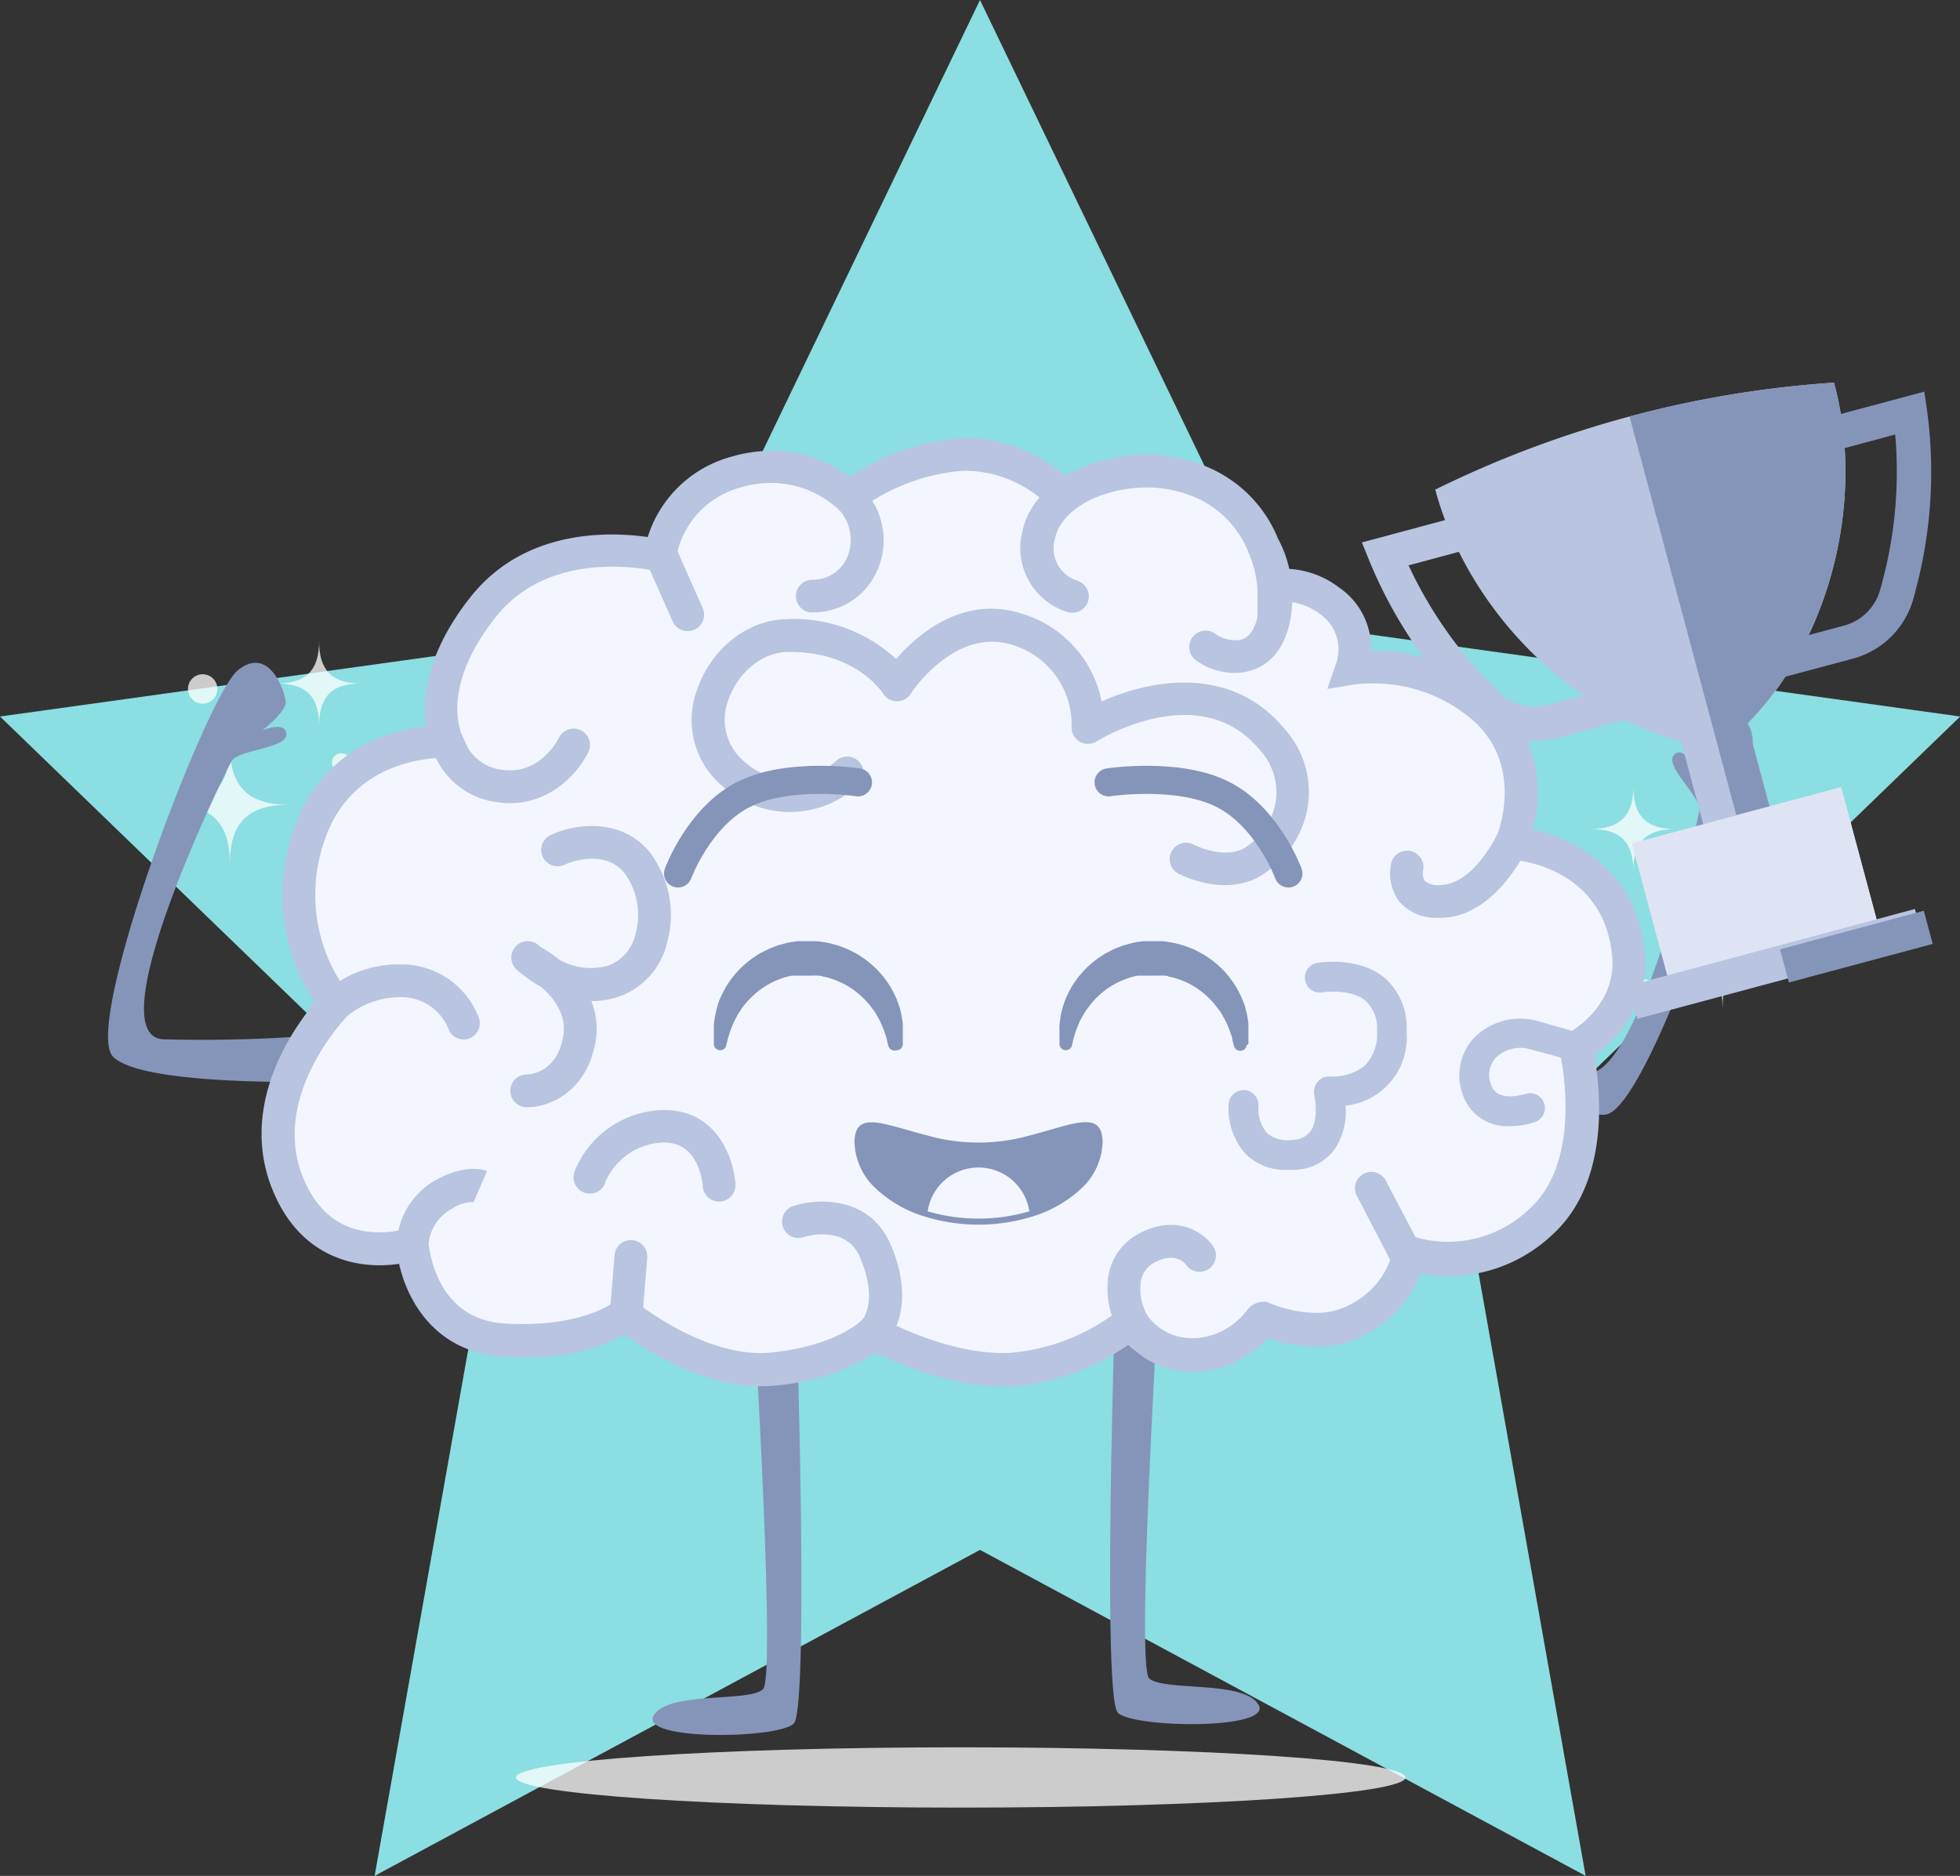 <svg id="Calque_1" data-name="Calque 1" xmlns="http://www.w3.org/2000/svg" viewBox="0 0 209.28 200.31"><rect x="0" y="0" width="209.28" height="200.31" fill="#333333" stroke="none"/><title>alreadydonequizzneo</title><g id="Groupe_10826" data-name="Groupe 10826"><g id="Groupe_10825" data-name="Groupe 10825"><g id="Groupe_10824" data-name="Groupe 10824"><g id="Groupe_10823" data-name="Groupe 10823"><g id="Groupe_10822" data-name="Groupe 10822"><g id="Groupe_10821" data-name="Groupe 10821"><g id="Groupe_10109" data-name="Groupe 10109"><path id="iconmonstr-star-3" d="M104.64,0l32,66.41,72.66,10.1L156.4,127.66l12.91,72.65L104.64,165.5,40,200.31l12.92-72.65L0,76.51l72.65-10.1Z" transform="translate(0 0)" style="fill:#8bdee1"/><g id="Objects"><g id="Groupe_43" data-name="Groupe 43"><path id="Tracé_32" data-name="Tracé 32" d="M150.07,189.8c0,1.78-21.26,3.22-47.48,3.22S55.1,191.58,55.1,189.8s21.26-3.22,47.49-3.22S150.07,188,150.07,189.8Z" transform="translate(0 0)" style="fill:#fff;opacity:0.75;isolation:isolate"/><g id="Groupe_41" data-name="Groupe 41" style="opacity:0.75"><path id="Tracé_67" data-name="Tracé 67" d="M34.07,68.45c0,3.14-1.39,4.53-4.53,4.53,3.14,0,4.53,1.39,4.53,4.52,0-3.13,1.39-4.52,4.52-4.52C35.46,73,34.07,71.59,34.07,68.45Z" transform="translate(0 0)" style="fill:#fff"/><path id="Tracé_68" data-name="Tracé 68" d="M24.54,79.62c0,4.37-1.94,6.31-6.32,6.31,4.38,0,6.32,1.94,6.32,6.32,0-4.38,1.94-6.32,6.31-6.32C26.48,85.93,24.54,84,24.54,79.62Z" transform="translate(0 0)" style="fill:#fff"/><path id="Tracé_69" data-name="Tracé 69" d="M37.44,81.43a1,1,0,1,1-1-1h0A1,1,0,0,1,37.44,81.43Z" transform="translate(0 0)" style="fill:#fff"/><path id="Tracé_70" data-name="Tracé 70" d="M23.21,73.56A1.57,1.57,0,1,1,21.64,72,1.57,1.57,0,0,1,23.21,73.56Z" transform="translate(0 0)" style="fill:#fff"/><path id="Tracé_71" data-name="Tracé 71" d="M33.67,90a.93.93,0,1,1-.92-.92.93.93,0,0,1,.92.92Z" transform="translate(0 0)" style="fill:#fff"/></g><g id="Groupe_42" data-name="Groupe 42" style="opacity:0.748"><path id="Tracé_72" data-name="Tracé 72" d="M174.4,84c0,3.14,1.39,4.53,4.52,4.53-3.13,0-4.52,1.39-4.52,4.52,0-3.13-1.39-4.52-4.53-4.52C173,88.48,174.4,87.09,174.4,84Z" transform="translate(0 0)" style="fill:#fff"/><path id="Tracé_73" data-name="Tracé 73" d="M183.93,95.12c0,4.37,1.94,6.31,6.31,6.31-4.37,0-6.31,1.94-6.31,6.32,0-4.38-1.94-6.32-6.32-6.32C182,101.43,183.93,99.49,183.93,95.12Z" transform="translate(0 0)" style="fill:#fff"/><path id="Tracé_74" data-name="Tracé 74" d="M171,96.92a1,1,0,1,0,1.92,0,1,1,0,0,0-1.92,0Z" transform="translate(0 0)" style="fill:#fff"/><path id="Tracé_75" data-name="Tracé 75" d="M185.26,89.05a1.57,1.57,0,1,0,1.56-1.57h0A1.57,1.57,0,0,0,185.26,89.05Z" transform="translate(0 0)" style="fill:#fff"/><path id="Tracé_76" data-name="Tracé 76" d="M174.79,105.5a.93.93,0,0,0,.93.93.93.93,0,0,0,0-1.85h0A.93.93,0,0,0,174.79,105.5Z" transform="translate(0 0)" style="fill:#fff"/></g></g></g></g></g></g></g></g><g id="Groupe_10811" data-name="Groupe 10811"><g id="Groupe_10788" data-name="Groupe 10788"><g id="Groupe_10778" data-name="Groupe 10778"><g id="Groupe_10774" data-name="Groupe 10774"><path id="Tracé_22528" data-name="Tracé 22528" d="M153.31,102.46a8.13,8.13,0,0,1,1.08-.38,156.45,156.45,0,0,0,14,12.12c5.18,3.91,11.45-20.23,13.06-27.6.3-1.39-3.71-4.76-2.75-5.94S181,81.94,181,81.94s-.74-3.16,0-4,5.23-3.64,6.1.63S176.25,118,171.53,119c-3.62.71-15.1-8.51-20.24-12.83C151.67,104.78,152.11,103,153.31,102.46Z" transform="translate(0 0)" style="fill:#8595ba"/></g><g id="Groupe_10775" data-name="Groupe 10775"><path id="Tracé_22528-2" data-name="Tracé 22528-2" d="M36.57,111.37a8.72,8.72,0,0,0-.6-1,156.36,156.36,0,0,1-18.49.61c-6.5-.22,3.82-22.93,7.22-29.66.64-1.28,5.88-1.37,5.87-2.89S28,78,28,78s2.58-2,2.51-3.06-1.77-6.11-5.13-3.35S8.93,109,12,112.74c2.37,2.83,17.09,2.9,23.8,2.77C36.38,114.21,37.18,112.52,36.57,111.37Z" transform="translate(0 0)" style="fill:#8595ba"/></g><g id="Groupe_10740" data-name="Groupe 10740"><g id="Groupe_10740-2" data-name="Groupe 10740-2"><g id="Groupe_10738" data-name="Groupe 10738"><g id="Groupe_34" data-name="Groupe 34"><g id="Groupe_25" data-name="Groupe 25"><path id="Tracé_87" data-name="Tracé 87" d="M79.91,130.5s3.12,48.44,1.56,49.88-10.13.15-11.68,2.82,13.08,2.51,14.95.87,0-53.57,0-53.57Z" transform="translate(0 0)" style="fill:#8595ba"/><path id="Tracé_88" data-name="Tracé 88" d="M124.25,129.35s-3.11,48.44-1.55,49.87,10.12.15,11.68,2.82-13.09,2.52-15,.88,0-53.57,0-53.57Z" transform="translate(0 0)" style="fill:#8595ba"/></g><g id="Groupe_27" data-name="Groupe 27"><path id="Tracé_89" data-name="Tracé 89" d="M134.86,140.76c1.5.63,6.55,2.42,10.64-.2,4.86-3.12,4.86-6.8,4.86-6.8a14.18,14.18,0,0,0,14.19-3.3c6.8-6.22,3.69-18.62,3.69-18.62s6.38-3.31,5.64-10.14c-1.2-11-12.44-11.67-12.44-11.67s3.5-8.35-2.72-14.18-14.38-4.47-14.38-4.47,1.55-4.47-2.34-7.2-7-1.1-7-1.1.67-8.84-7.38-11.84c-7.66-2.87-14.2,1.67-14.2,1.67s-4.86-5.25-11.86-4.28A21.7,21.7,0,0,0,90.7,53.1a12.37,12.37,0,0,0-12-2.72,11.19,11.19,0,0,0-8.16,8.94S58,55.85,51.21,64.39s-3.5,15.7-3.5,15.7S36.47,78.56,33,89.25a18.86,18.86,0,0,0,2.91,17.88s-9.14,9.13-5.25,19.05S43.84,134,43.84,134a10.29,10.29,0,0,0,9.93,9.08c9.13.59,13-2.71,13-2.71s8,6.6,15.74,5.82,10.69-3.88,10.69-3.88,7.38,4.2,14.57,3.95,13-5.12,13-5.12a7.68,7.68,0,0,0,7.19,3.5C132.86,144.14,134.58,140.64,134.86,140.76Z" transform="translate(0 0)" style="fill:#f3f6fe"/><g id="Groupe_26" data-name="Groupe 26"><path id="Tracé_90" data-name="Tracé 90" d="M175.61,101.5c-.91-8.44-7.31-11.92-11.91-12.92.75-3.17,1.28-9.26-3.79-14a19.67,19.67,0,0,0-13.42-5.08h-.1A7.81,7.81,0,0,0,143,62.75a9.71,9.71,0,0,0-5.34-2,11.94,11.94,0,0,0-1.19-3.21,14,14,0,0,0-8.21-7.93,16.78,16.78,0,0,0-5.86-1.06,18.11,18.11,0,0,0-5.75,1h-.05l-.43.14-.23.09h0a21.26,21.26,0,0,0-2.24,1,16.51,16.51,0,0,0-10.36-4,14.39,14.39,0,0,0-2,.14,24.82,24.82,0,0,0-10.59,4,14.05,14.05,0,0,0-8.38-2.78,15,15,0,0,0-4.21.61,12.88,12.88,0,0,0-9,8.6c-3.83-.56-13.05-1-18.9,6.38-3.91,4.91-4.87,9.09-4.89,12v0a11.06,11.06,0,0,0,.12,1.82C41.69,78,34.18,80,31.31,88.72a20.75,20.75,0,0,0,2.25,18.21l-.35.39a1.72,1.72,0,0,0-.32.65c-2.65,3.46-7,10.83-3.88,18.86,2.83,7.2,8.42,8.28,11.5,8.28a13.32,13.32,0,0,0,2.1-.16c.9,4,3.9,9.44,11.06,9.9.75,0,1.5.07,2.23.07a22,22,0,0,0,10.81-2.4c2.34,1.7,8.28,5.5,14.54,5.5a14.33,14.33,0,0,0,1.47-.07,23.7,23.7,0,0,0,9.64-2.84,5.82,5.82,0,0,0,1.17-.65c2.36,1.16,7.93,3.58,13.64,3.58l.7,0a25.08,25.08,0,0,0,12.61-4.44,6.87,6.87,0,0,0,.63.58s.1.05.14.08a9.07,9.07,0,0,0,5.94,2.21h0c.33,0,.67,0,1,0a11,11,0,0,0,7.13-3.59,16.17,16.17,0,0,0,5.15.9,11,11,0,0,0,6-1.66,12.2,12.2,0,0,0,5.22-6.13,15.68,15.68,0,0,0,3,.29,16.21,16.21,0,0,0,11.08-4.45c6.22-5.68,5.1-15.57,4.47-19.08C172.25,111.22,176.27,107.57,175.61,101.5Zm-7.81,8.57c-.93-.29-2.08-.6-3.47-1a6.91,6.91,0,0,0-7,1.82,5.92,5.92,0,0,0-1.12,6.06,5,5,0,0,0,5.06,3.3,8.55,8.55,0,0,0,2.61-.43,1.58,1.58,0,0,0-1-3h0c-.12,0-3,1-3.68-1a2.79,2.79,0,0,1,.5-2.86,3.76,3.76,0,0,1,3.83-.87c1.25.32,2.29.6,3.14.86.5,2.68,1.69,11.52-3.34,16.12a12.59,12.59,0,0,1-8.72,3.53,11.41,11.41,0,0,1-3.48-.51L148,126.12a1.75,1.75,0,0,0-3.18,1.46.71.71,0,0,0,.08.15l3.54,6.81a8.65,8.65,0,0,1-3.89,4.55,7.55,7.55,0,0,1-4.09,1.1,13.44,13.44,0,0,1-4.92-1.05l-.35-.14h-.35a2.26,2.26,0,0,0-1.75,1,7.6,7.6,0,0,1-5.27,2.89l-.65,0h0a5.86,5.86,0,0,1-4.57-2.29,5.64,5.64,0,0,1-.83-3.3,2.84,2.84,0,0,1,1.31-2.38c2.24-1.29,3.32-.2,3.6.18a1.75,1.75,0,0,0,2.87-2c-1-1.48-4-3.63-8.22-1.22a6.25,6.25,0,0,0-3.06,5.17,9,9,0,0,0,.45,3.42,21.76,21.76,0,0,1-11,4c-4.68.17-9.53-1.75-12-2.9h0c1-2.46.76-5.6-.7-8.84-2.23-4.95-7.6-4.79-10.12-4a1.75,1.75,0,1,0,1,3.34c.18-.05,4.37-1.3,5.9,2.11,1,2.32,1.28,4.53.65,6.08a3.45,3.45,0,0,1-.28.54l-.26.27s-2.71,2.67-9.6,3.36a10.49,10.49,0,0,1-1.12.05c-5.26,0-10.54-3.44-12.52-4.87l.44-5.3a1.75,1.75,0,0,0-3.49-.28l-.43,5.25c-1,.64-4,2.1-9.35,2.1-.65,0-1.33,0-2-.06-7.24-.46-8-7.85-8.07-8.55A4.77,4.77,0,0,1,48.39,129a3.72,3.72,0,0,1,2.32-.63l-.13-.05L52,125.06c-.34-.14-2.18-.78-5.19.8a8.17,8.17,0,0,0-4.27,5.54,10.24,10.24,0,0,1-2,.19c-3.89,0-6.67-2-8.24-6-3.27-8.33,4.07-16.35,4.8-17.11a8.9,8.9,0,0,1,5.71-2,5.41,5.41,0,0,1,5.06,3.35A1.76,1.76,0,0,0,49.49,111a1.71,1.71,0,0,0,.55-.09,1.74,1.74,0,0,0,1.1-2.21,8.84,8.84,0,0,0-8.3-5.72,12,12,0,0,0-6.55,1.77,17.42,17.42,0,0,1-1.66-14.93c2.44-7.45,9.2-8.68,11.92-8.87a8.38,8.38,0,0,0,6.56,4.71,8.8,8.8,0,0,0,1.36.1c4.6,0,7.49-3.55,8.42-5.6a1.75,1.75,0,0,0-3.17-1.46c-.08.17-2,4.09-6.1,3.5A4.92,4.92,0,0,1,50,79.93l-.72-1.55a2.4,2.4,0,0,1-.1-.26,8.69,8.69,0,0,1-.35-2.32,1,1,0,0,0,0-.17c0-2.19.79-5.57,4.14-9.78,5.2-6.53,14-5.42,16.41-5l2.46,5.54a1.74,1.74,0,0,0,1.6,1,1.71,1.71,0,0,0,.71-.15A1.76,1.76,0,0,0,75.06,65L72.4,59l-.06-.11a9.45,9.45,0,0,1,6.78-6.85,11.44,11.44,0,0,1,3.24-.47,10.63,10.63,0,0,1,7.06,2.72l.4.41a4.82,4.82,0,0,1,.67,4.74,4,4,0,0,1-3.69,2.47,1.75,1.75,0,0,0-.32,3.48l.39,0A7.44,7.44,0,0,0,93.63,61a7.94,7.94,0,0,0-.49-7.52,21.54,21.54,0,0,1,8.67-3.11,12.29,12.29,0,0,1,1.49-.1A12.93,12.93,0,0,1,111,53.12a8.23,8.23,0,0,0-1.84,3.64,7.14,7.14,0,0,0,4.92,8.62,2.1,2.1,0,0,0,.43.05A1.75,1.75,0,0,0,115,62a3.64,3.64,0,0,1-2.36-4.48c.65-3,4.2-4.37,4.89-4.61a14.86,14.86,0,0,1,4.9-.86,13.1,13.1,0,0,1,4.64.84,10.66,10.66,0,0,1,6.2,6s0,.09.05.13a12.25,12.25,0,0,1,.95,3.9l0,2.95c-.57,2.5-1.87,2.5-2.46,2.5a3.84,3.84,0,0,1-2-.66,1.75,1.75,0,0,0-2.15,2.77,7.19,7.19,0,0,0,4.14,1.38c1.6,0,5.38-.63,6.11-6.56,0-.34.07-.68.08-1A6.85,6.85,0,0,1,141,65.61a4.57,4.57,0,0,1,1.68,5.18l-.95,2.77,2.89-.47a13,13,0,0,1,1.87-.11,16.12,16.12,0,0,1,11,4.13c4.61,4.32,3,10.29,2.45,11.85-.19.4-2.62,5.37-6,5.53a2.36,2.36,0,0,1-1.8-.41,1.59,1.59,0,0,1-.18-1.15,1.75,1.75,0,0,0-3.4-.82,5.08,5.08,0,0,0,.88,4.2A5.19,5.19,0,0,0,153.63,98a3.46,3.46,0,0,0,.45,0c4.13-.19,6.95-3.91,8.26-6.09,2.53.42,8.95,2.25,9.78,10,.53,4.74-3.13,7.45-4.32,8.2Z" transform="translate(0 0)" style="fill:#b8c4e0"/><path id="Tracé_91" data-name="Tracé 91" d="M139.51,86.8a10.08,10.08,0,0,0-2.38-9c-5.64-6.79-14.19-5.29-19.5-2.89a12.26,12.26,0,0,0-8.3-9.31c-6.41-2.19-11.35,2.13-13.65,4.77a16,16,0,0,0-11.76-4.25c-4.12.08-8,3.17-9.48,7.51a9.23,9.23,0,0,0,3,10.56,10.71,10.71,0,0,0,14.21-.37,1.75,1.75,0,0,0-2.39-2.56,7.19,7.19,0,0,1-9.64.19,5.85,5.85,0,0,1-1.85-6.7c1-2.92,3.61-5.08,6.24-5.13,7.26-.15,10.17,4.26,10.28,4.44a1.75,1.75,0,0,0,2.41.56,1.67,1.67,0,0,0,.55-.54c0-.07,4.76-7.29,11-5.17a8.89,8.89,0,0,1,6.17,8.67,1.75,1.75,0,0,0,2.67,1.59c.45-.28,11.08-6.73,17.39.87a6.67,6.67,0,0,1,1.65,6,7.16,7.16,0,0,1-3.5,4.65c-2.28,1-5.15-.48-5.17-.5a1.75,1.75,0,0,0-1.68,3.07A11.73,11.73,0,0,0,130,94.48a8.08,8.08,0,0,0,4-.62A10.73,10.73,0,0,0,139.51,86.8Z" transform="translate(0 0)" style="fill:#b8c4e0"/><path id="Tracé_92" data-name="Tracé 92" d="M63.56,111.39a8,8,0,0,0-.42-4.49h0a9.2,9.2,0,0,0,3-.5,8.05,8.05,0,0,0,5.09-5.74,11.07,11.07,0,0,0-1.9-9.72c-3.22-3.81-8.24-2.85-10.44-1.81a1.75,1.75,0,1,0,1.49,3.16s4-1.82,6.28.91a7.57,7.57,0,0,1,1.2,6.53A4.68,4.68,0,0,1,65,103.09a6.73,6.73,0,0,1-5.33-.65,15.29,15.29,0,0,0-2-1.36l-.18-.16a1.75,1.75,0,0,0-2.44,2.5h0a5.46,5.46,0,0,0,.55.49h0a15.31,15.31,0,0,0,2.17,1.47c1.33,1.13,2.8,3,2.36,5.35-.72,3.84-3.55,4-3.89,4a1.75,1.75,0,1,0,0,3.5C58.33,118.28,62.54,116.84,63.56,111.39Z" transform="translate(0 0)" style="fill:#b8c4e0"/><path id="Tracé_93" data-name="Tracé 93" d="M70.64,118.54a10.43,10.43,0,0,0-9.23,6.4,1.75,1.75,0,1,0,3.23,1.33l0-.07A7,7,0,0,1,70.75,122c3.84-.12,4.25,4.18,4.28,4.66a1.75,1.75,0,0,0,1.75,1.65h.11a1.76,1.76,0,0,0,1.64-1.85C78.35,123.65,76.49,118.35,70.64,118.54Z" transform="translate(0 0)" style="fill:#b8c4e0"/><path id="Tracé_94" data-name="Tracé 94" d="M147.88,104.45c-2.81-2.37-7-1.66-7.23-1.63a1.59,1.59,0,0,0,.54,3.14s3-.47,4.64.93a3.93,3.93,0,0,1,1.2,3.21,4.83,4.83,0,0,1-1.3,3.69,5.49,5.49,0,0,1-3.68,1.16,1.61,1.61,0,0,0-1.73,1.46,1.76,1.76,0,0,0,0,.51c.16.65.43,2.75-.4,3.9a2.4,2.4,0,0,1-1.9.89,3.36,3.36,0,0,1-2.74-.72,4.08,4.08,0,0,1-.91-2.87,1.59,1.59,0,1,0-3.18-.25h0a7.27,7.27,0,0,0,1.82,5.36,6,6,0,0,0,4.49,1.69l.77,0a5.49,5.49,0,0,0,4.24-2.2,7.38,7.38,0,0,0,1.17-4.66,7.3,7.3,0,0,0,6.5-7.93A7,7,0,0,0,147.88,104.45Z" transform="translate(0 0)" style="fill:#b8c4e0"/></g></g></g></g></g></g><g id="Groupe_10805" data-name="Groupe 10805"><path id="Tracé_22522" data-name="Tracé 22522" d="M118.37,83.54s7.4-1.14,12.2,1.29,7,8.44,7,8.44" transform="translate(0 0)" style="fill:none;stroke:#8595ba;stroke-linecap:round;stroke-linejoin:bevel;stroke-width:3px"/><path id="Tracé_22523" data-name="Tracé 22523" d="M91.61,83.54S84.2,82.4,79.4,84.83s-7,8.44-7,8.44" transform="translate(0 0)" style="fill:none;stroke:#8595ba;stroke-linecap:round;stroke-linejoin:bevel;stroke-width:3px"/></g><g id="Groupe_24" data-name="Groupe 24"><path id="Tracé_53" data-name="Tracé 53" d="M96.4,111.49l0-.33c0-.11,0-.24,0-.4l0-.25v-.33c0-.22,0-.48,0-.76s-.07-.56-.12-.87a8.54,8.54,0,0,0-.23-1,11.11,11.11,0,0,0-.37-1c-.17-.36-.35-.73-.56-1.1a10.19,10.19,0,0,0-2.84-3.08c-.21-.14-.42-.29-.63-.42s-.46-.25-.69-.37l-.35-.18-.36-.15c-.25-.1-.5-.2-.75-.28a10.83,10.83,0,0,0-1.57-.37,7.46,7.46,0,0,0-.81-.1l-.41,0h-.49l-.68,0h-.17l-.19,0-.44.06a6.21,6.21,0,0,0-.84.16l-.78.21c-.25.08-.5.19-.75.28l-.36.15-.35.18c-.23.12-.47.23-.69.37s-.42.28-.63.42a10.19,10.19,0,0,0-2.84,3.08c-.21.37-.39.74-.56,1.1s-.28.71-.37,1.06a7.94,7.94,0,0,0-.23,1q-.08.47-.12.87c0,.27,0,.52,0,.74v.31a2,2,0,0,0,0,.27c0,.17,0,.32,0,.43s0,.36,0,.36a.68.68,0,0,0,.76.59.67.67,0,0,0,.58-.51l0-.08.08-.3a7.84,7.84,0,0,1,.23-.83l.19-.57c.09-.2.17-.42.27-.65s.24-.45.36-.7.3-.47.45-.72.36-.49.56-.73a9,9,0,0,1,.68-.7,8.52,8.52,0,0,1,1.64-1.22,9.11,9.11,0,0,1,2-.83l.53-.12.26,0,.24,0,.24,0,.15,0h.17l.68,0a.75.75,0,0,0-.08-1.5.75.75,0,0,0,0,1.5h.27l.28,0a3.41,3.41,0,0,1,.55,0c.18,0,.37,0,.55.09l.53.12a9.11,9.11,0,0,1,2,.83,8.52,8.52,0,0,1,1.64,1.22,9,9,0,0,1,.68.7c.2.24.38.49.56.73s.32.48.45.72.26.47.36.7.18.45.27.65l.19.54.08.24.06.24.09.39.08.33a.69.69,0,0,0,.86.47A.67.67,0,0,0,96.4,111.49Z" transform="translate(0 0)" style="fill:#8595ba"/><path id="Tracé_54" data-name="Tracé 54" d="M133.3,111.49s0-.11,0-.33,0-.24,0-.4a1.9,1.9,0,0,0,0-.25c0-.1,0-.21,0-.33s0-.48,0-.76-.07-.56-.11-.87-.15-.63-.23-1a9,9,0,0,0-.38-1,10,10,0,0,0-3.39-4.18c-.21-.14-.42-.29-.64-.42s-.45-.25-.68-.37l-.35-.18-.37-.15c-.25-.1-.49-.2-.75-.28a10.53,10.53,0,0,0-1.57-.37,7.46,7.46,0,0,0-.81-.1l-.4,0h-.49l-.69,0h-.17l-.19,0-.43.06a6.07,6.07,0,0,0-.85.16l-.77.21c-.26.08-.5.19-.75.28l-.37.15-.35.18c-.23.12-.46.23-.68.37s-.43.28-.64.42a10.32,10.32,0,0,0-2.84,3.08c-.21.37-.39.74-.55,1.1a10.49,10.49,0,0,0-.38,1.06c-.09.34-.18.66-.23,1s-.09.6-.11.87a6.37,6.37,0,0,0,0,.74v.31a2,2,0,0,0,0,.27c0,.17,0,.32,0,.43l0,.36a.68.68,0,0,0,.76.59.7.7,0,0,0,.58-.51l0-.08.08-.3c.06-.28.14-.56.22-.83l.19-.57c.1-.2.18-.42.27-.65s.24-.45.37-.7a8.4,8.4,0,0,1,.45-.72c.18-.24.36-.49.56-.73s.44-.48.67-.7a8.59,8.59,0,0,1,1.65-1.22,9.4,9.4,0,0,1,2-.83l.53-.12.26,0,.24,0,.24,0,.15,0h.17l.68,0a.75.75,0,0,0,.71-.79.74.74,0,0,0-.79-.71.75.75,0,0,0,0,1.5h.27l.28,0a3.41,3.41,0,0,1,.55,0c.18,0,.37,0,.54.09l.54.12a9.11,9.11,0,0,1,2,.83,9,9,0,0,1,2.31,1.92c.2.24.38.49.57.73s.32.48.45.72.26.47.36.7.18.45.27.65l.19.54.08.24.06.24c0,.15.06.28.08.39l.08.33a.7.7,0,0,0,.84.51.68.68,0,0,0,.52-.58Z" transform="translate(0 0)" style="fill:#8595ba"/></g><g id="Groupe_23" data-name="Groupe 23"><g id="Groupe_22" data-name="Groupe 22"><path id="Tracé_51" data-name="Tracé 51" d="M117.73,122a7,7,0,0,1-2.37,5,13.37,13.37,0,0,1-5.45,3,19.44,19.44,0,0,1-10.85,0,13.3,13.3,0,0,1-5.45-3,7,7,0,0,1-2.37-5c0-3.54,3.15-1.92,7.69-.78a20,20,0,0,0,11.11,0C114.58,120.06,117.73,118.44,117.73,122Z" transform="translate(0 0)" style="fill:#8595ba"/></g><path id="Tracé_52" data-name="Tracé 52" d="M109.91,129.35a19.47,19.47,0,0,1-10.86,0,5.49,5.49,0,0,1,10.86,0Z" transform="translate(0 0)" style="fill:#f3f6fe"/></g></g></g><g id="trophy"><path id="Tracé_22545" data-name="Tracé 22545" d="M174,76.73l-7.74,2.07a9.13,9.13,0,0,1-8.71-2.25c-.34-.32-.67-.66-1-1a48.76,48.76,0,0,1-10.36-15.72l-.77-1.91,11.47-3.08.95,3.53-7.44,2A45.51,45.51,0,0,0,159.14,73c.31.32.62.63.94.93a5.46,5.46,0,0,0,5.21,1.34L173,73.2l.95,3.53Z" transform="translate(0 0)" style="fill:#b8c4e0"/><path id="Tracé_22546" data-name="Tracé 22546" d="M195.83,40.86h0a113.2,113.2,0,0,0-42.58,11.42h0c3.36,12.53,14.07,23.56,26.26,26.94l2.76,10.29,7.06-1.9-2.76-10.29C195.43,68.3,199.19,53.39,195.83,40.86Z" transform="translate(0 0)" style="fill:#b8c4e0"/><path id="Tracé_22547" data-name="Tracé 22547" d="M197.85,70.33l-7.78,2.08-.95-3.52,7.79-2.09A5.48,5.48,0,0,0,200.75,63c.12-.42.23-.85.34-1.27a45.51,45.51,0,0,0,1.27-15.33l-7.44,2L194,44.89l11.47-3.07.29,2a48.77,48.77,0,0,1-1.11,18.79c-.11.46-.24.92-.36,1.37A9.17,9.17,0,0,1,197.85,70.33Z" transform="translate(0 0)" style="fill:#8595ba"/><path id="Tracé_22548" data-name="Tracé 22548" d="M195.83,40.86A113,113,0,0,0,174,44.48L185.8,88.56l3.53-1-2.76-10.29C195.43,68.3,199.19,53.39,195.83,40.86Z" transform="translate(0 0)" style="fill:#8595ba"/><path id="Tracé_22549" data-name="Tracé 22549" d="M201,100.52l-22.35,6-4.41-16.46,22.35-6Z" transform="translate(0 0)" style="fill:#dfe4f4"/><path id="Tracé_22550" data-name="Tracé 22550" d="M201,100.52l-11.17,3-4.42-16.47,11.18-3Z" transform="translate(0 0)" style="fill:#dfe4f4"/><g id="Groupe_10809" data-name="Groupe 10809"><path id="Tracé_22551" data-name="Tracé 22551" d="M180.34,94.08l12.94-3.47.95,3.53-12.94,3.47Z" transform="translate(0 0)" style="fill:#dfe4f4"/><rect id="Rectangle_1716" data-name="Rectangle 1716" x="173.82" y="101.1" width="31.66" height="3.65" transform="translate(-20.19 52.63) rotate(-15.01)" style="fill:#b8c4e0"/></g><g id="Groupe_10810" data-name="Groupe 10810"><rect id="Rectangle_1717" data-name="Rectangle 1717" x="189.38" y="99.05" width="15.83" height="3.65" transform="matrix(0.97, -0.26, 0.26, 0.97, -19.39, 54.53)" style="fill:#8595ba"/><rect id="Rectangle_1718" data-name="Rectangle 1718" x="187.17" y="91.41" width="6.7" height="3.65" transform="translate(-17.65 52.52) rotate(-15.01)" style="fill:#dfe4f4"/></g></g></g></g></g></svg>